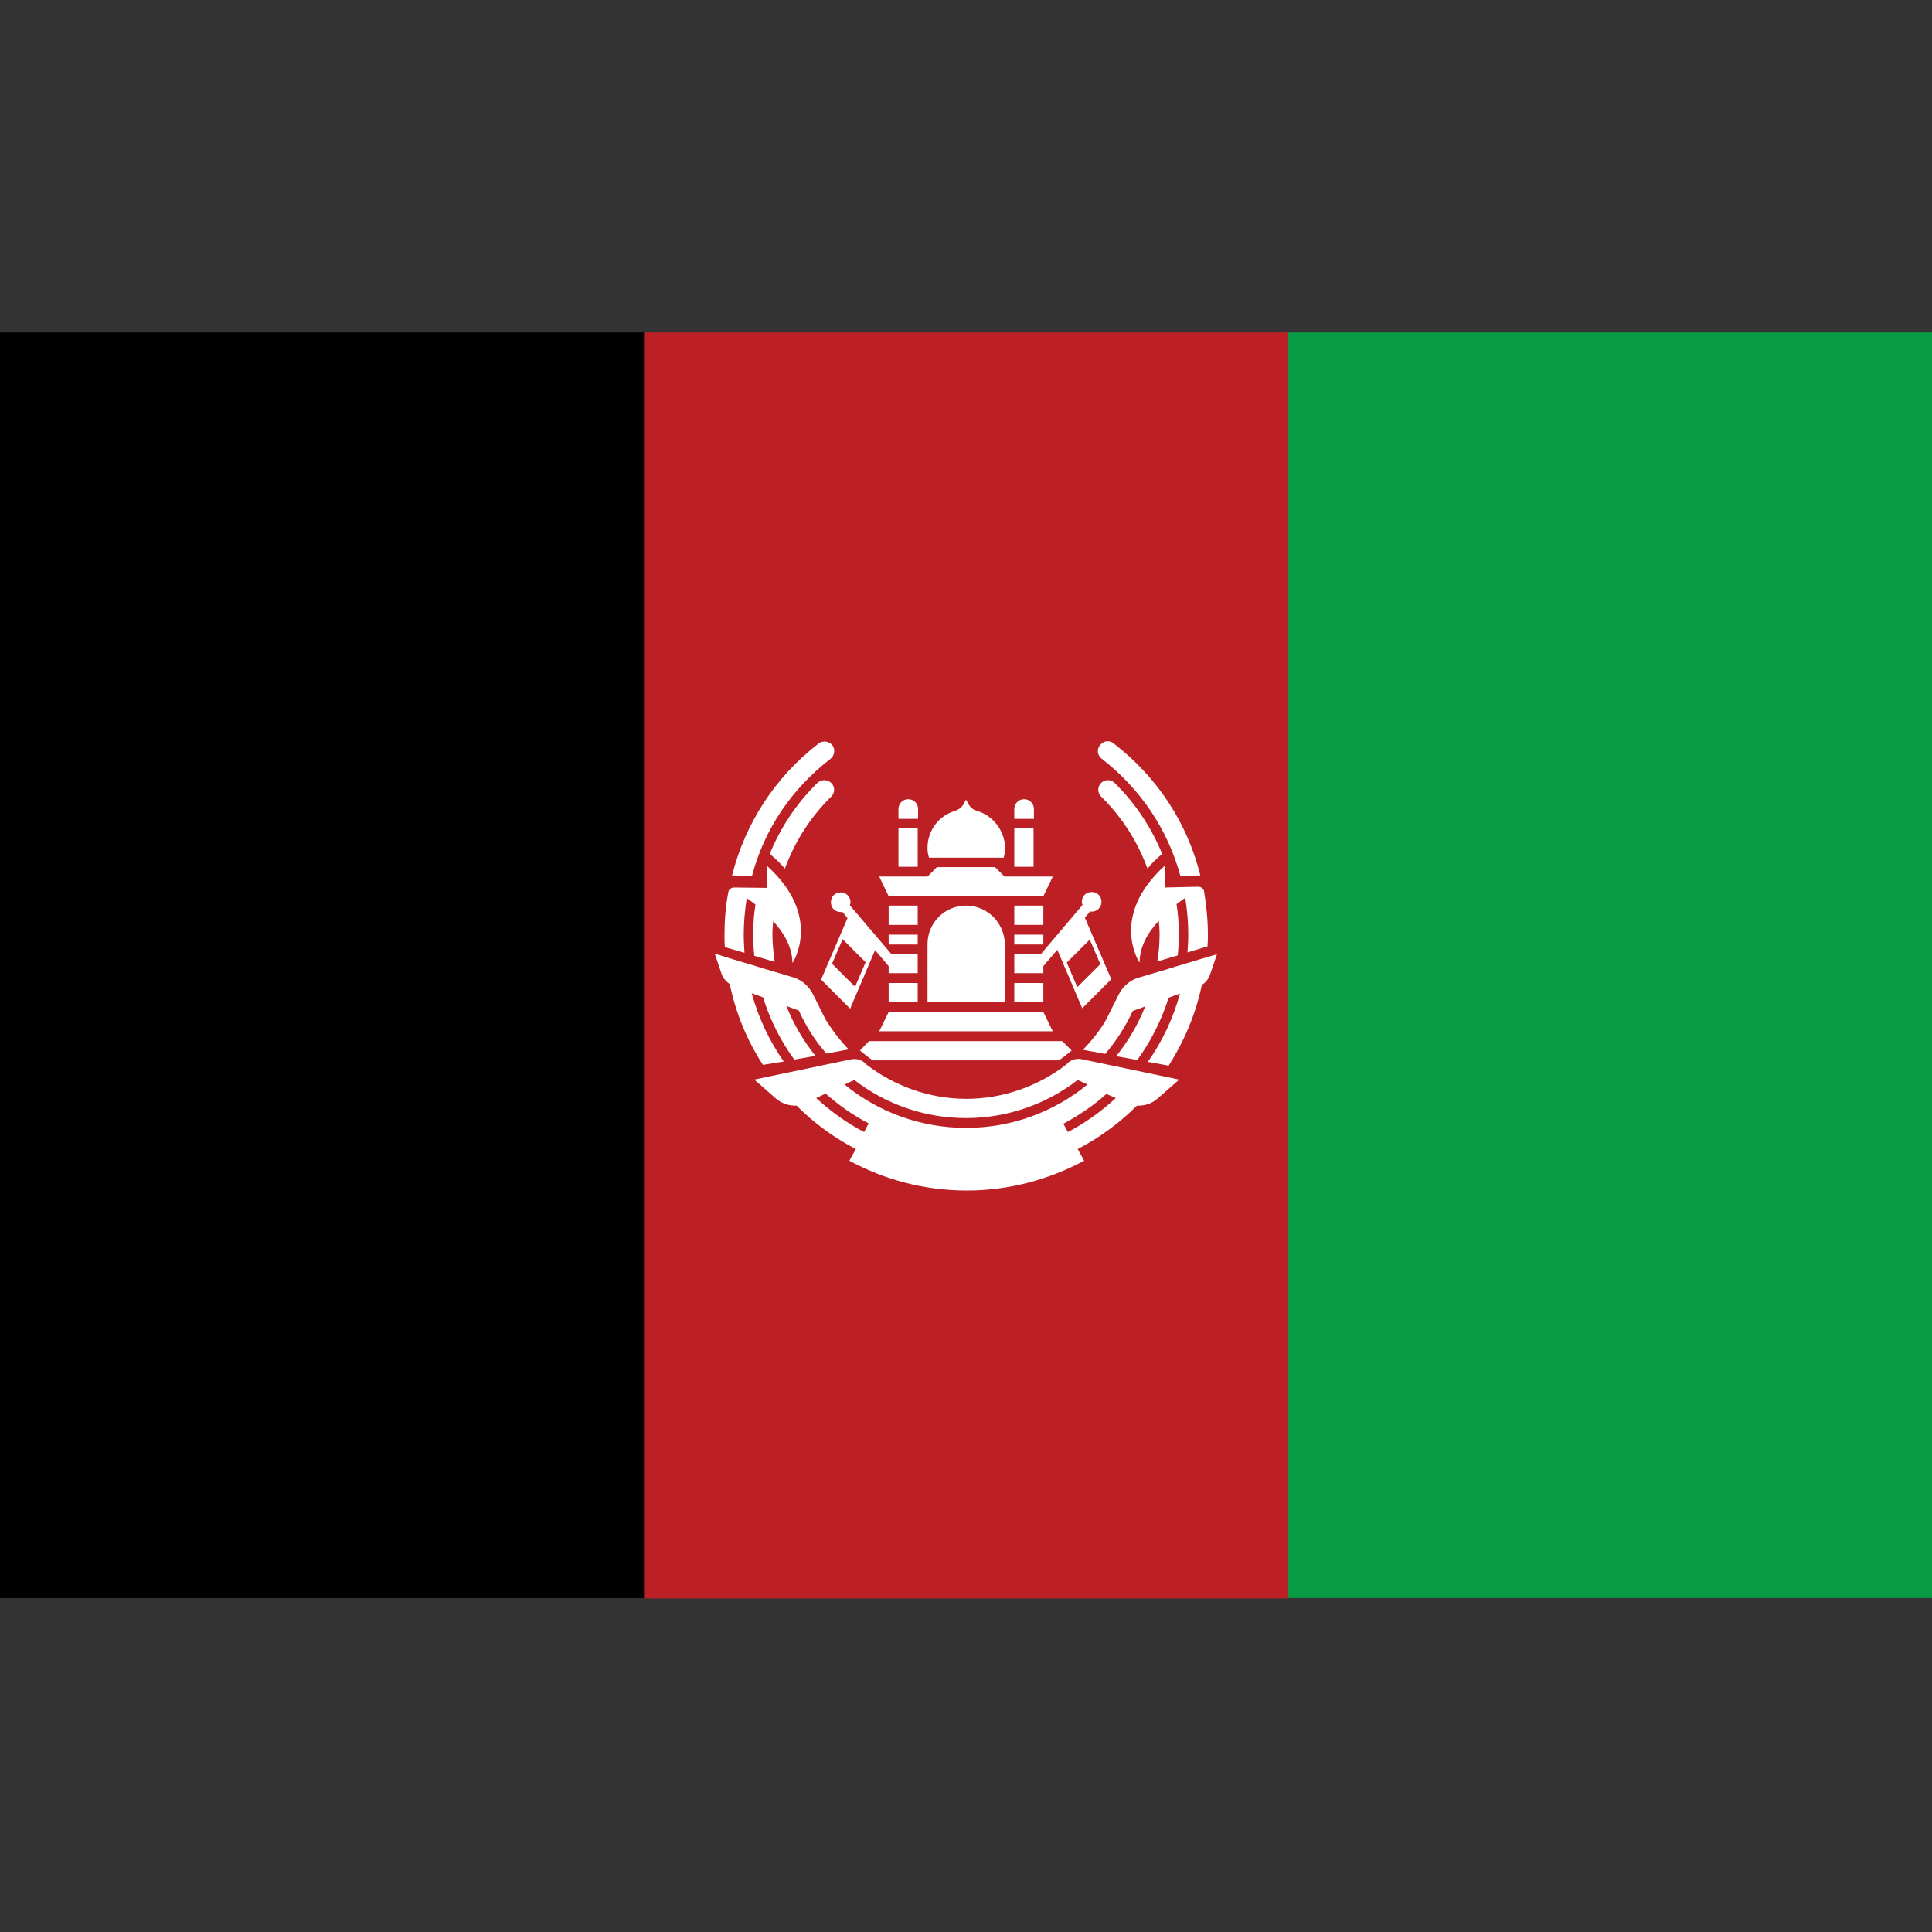 <svg version="1.1" id="Layer_1" xmlns="http://www.w3.org/2000/svg" x="0" y="0" viewBox="0 0 512 512" xml:space="preserve"><rect x="0" y="0" width="512" height="512" fill="#333333" stroke="none"/><style>.st2{fill:#fff}</style><path d="M0 88.1h170.7v335.4H0z"/><path fill="#089a45" d="M341.3 88.1H512v335.4H341.3z"/><path fill="#bc2024" d="M170.7 88.1h170.7v335.5H170.7z"/><path class="st2" d="M279 273.3h-46l2.5-5.1h41zM279 232.3h-46l2.5 5.2h41z"/><path class="st2" d="M268.8 234.9h-25.6l5.1-5.1h15.4zM235.5 260.5h7.7v5.1h-7.7zM235.5 252.8h7.7v5.1h-7.7zM235.5 240h7.7v5.1h-7.7zM235.5 247.7h7.7v2.6h-7.7zM268.8 260.5h7.7v5.1h-7.7zM268.8 252.8h7.7v5.1h-7.7zM268.8 240h7.7v5.1h-7.7zM268.8 247.7h7.7v2.6h-7.7zM238.1 219.5h5.1v10.2h-5.1zM243.2 217h-5.1v-2.6c0-1.4 1.1-2.6 2.6-2.6 1.4 0 2.6 1.1 2.6 2.6v2.6h-.1zM268.8 219.5h5.1v10.2h-5.1zM273.9 217h-5.1v-2.6c0-1.4 1.1-2.6 2.6-2.6 1.4 0 2.6 1.1 2.6 2.6v2.6h-.1zM256 240c-5.7 0-10.2 4.6-10.2 10.2v15.4h20.5v-15.4c-.1-5.6-4.6-10.2-10.3-10.2z"/><path class="st2" d="M239.1 256.2l-13.9-16.3c.1-.3.2-.5.2-.8 0-1.4-1.1-2.6-2.6-2.6s-2.6 1.1-2.6 2.6 1.1 2.6 2.6 2.6c.2 0 .3-.1.4-.1l1.4 1.7-7 16.3 7.7 7.7 6.6-15.5 5.2 6.1 2-1.7zm-12.5 5.3l-6.1-6.1 2.8-6.5 6.1 6.1-2.8 6.5zM275 257.8l5.2-6.1 6.6 15.5 7.7-7.7-7-16.3 1.4-1.7c.1 0 .3.1.4.1 1.4 0 2.6-1.1 2.6-2.6s-1.1-2.6-2.6-2.6-2.6 1.1-2.6 2.6c0 .3.1.6.2.8L273 256.2l2 1.6zm7.7-2.7l6.1-6.1 2.8 6.5-6.1 6.1-2.8-6.5zM258.9 214.9c-.8-.2-1.5-.7-2-1.4-.3-.5-.6-1-.9-1.6-.3.6-.6 1.2-.9 1.6-.5.7-1.2 1.1-2 1.4-4.2 1.2-7.3 5.1-7.3 9.8 0 .9.1 1.7.4 2.6H266c.2-.8.4-1.7.4-2.6-.2-4.7-3.3-8.6-7.5-9.8zM197.3 252.5c-.1-1.6-.2-3.2-.2-4.8 0-3.3.3-6.5.8-9.7.7.5 1.5 1.1 2.3 1.7-.4 2.6-.6 5.3-.6 8 0 1.9.1 3.8.3 5.6l5.4 1.6c-.3-2.4-.6-4.8-.6-7.2 0-1.2.1-2.4.2-3.6 2.8 3.1 5.1 6.9 5.1 11.1 0 .1 8.2-12.2-6.7-25.7l-.1 5.8-8.6-.1c-.8 0-1.5.5-1.6 1.3-.7 3.7-1 7.4-1 11.3 0 1.1 0 2.2.1 3.2l5.2 1.5z"/><path class="st2" d="M220.1 201.1c1.1-.9 1.3-2.5.5-3.6-.9-1.1-2.5-1.3-3.6-.5-11.6 8.9-19.5 21.2-23 35l5.3.1c3.2-12.2 10.4-23 20.8-31z"/><path class="st2" d="M216.6 207.5c-5.6 5.5-9.8 11.9-12.6 18.8 1.6 1.3 2.9 2.6 4 3.9 2.6-7.1 6.7-13.6 12.3-19.1 1-1 1-2.6 0-3.6s-2.7-1-3.7 0zM207.7 281.3c-3.8-5.4-6.7-11.6-8.5-18.1l3 1.1c1.9 6 4.7 11.6 8.3 16.5l5.6-1c-3.2-4-5.8-8.4-7.7-13.2l3.3 1.2c1.9 4.2 4.3 8 7.3 11.4l5.9-1.1c-2.3-2.4-4.3-5-6.1-7.9l-3.4-6.8c-1.1-2.1-2.9-3.7-5.2-4.4l-8.1-2.4-1.9-.6-2.7-.8-5.3-1.6-2.8-.9 1.8 5.3c.4 1.2 1.2 2.1 2.2 2.8 1.6 7.7 4.6 15 8.8 21.4l5.5-.9zM308.8 235.2l-.1-5.8c-14.9 13.5-6.7 25.8-6.7 25.7 0-4.2 2.2-8 5.1-11.1.1 1.2.2 2.4.2 3.6 0 2.5-.2 4.9-.6 7.2l5.4-1.6c.2-1.8.3-3.7.3-5.6 0-2.7-.2-5.4-.6-8 .8-.6 1.6-1.2 2.3-1.7.5 3.2.8 6.4.8 9.7 0 1.6-.1 3.2-.2 4.8l5.3-1.6c.1-1.1.1-2.2.1-3.2 0-3.8-.4-7.6-1-11.3-.1-.8-.8-1.3-1.6-1.3l-8.7.2z"/><path class="st2" d="M312.8 232.1l5.3-.1c-3.4-13.8-11.4-26.1-23-35-1.1-.9-2.7-.7-3.6.5-.9 1.1-.7 2.7.5 3.6 10.3 8 17.5 18.8 20.8 31z"/><path class="st2" d="M308 226.3c-2.9-7-7.1-13.4-12.6-18.8-1-1-2.6-1-3.6 0s-1 2.6 0 3.6c5.6 5.5 9.7 12 12.3 19.1 1-1.3 2.3-2.6 3.9-3.9zM319.7 253.7l-5.3 1.6-2.7.8-1.9.6-8.1 2.4c-2.3.7-4.1 2.3-5.2 4.4l-3.4 6.8c-1.7 2.9-3.8 5.5-6.1 7.9l5.9 1.1c2.9-3.4 5.4-7.3 7.3-11.4l3.3-1.2c-1.9 4.8-4.5 9.2-7.7 13.2l5.6 1c3.6-5 6.4-10.5 8.3-16.5l3-1.1c-1.8 6.6-4.7 12.7-8.5 18.1l5.5 1c4.1-6.4 7.2-13.7 8.8-21.4 1-.6 1.8-1.6 2.2-2.8l1.8-5.3-2.8.8zM282.7 282l-.1.1c-7.4 5.7-16.7 9.1-26.5 9.1s-19.1-3.4-26.5-9.1l-.1-.1c-1-1.1-2.4-1.5-3.8-1.3l-25.8 5.4 5.7 5c1.5 1.3 3.5 2 5.5 1.9 4.6 4.6 9.9 8.5 15.7 11.5l-1.7 3.1c9.2 5 19.8 7.9 31.1 7.9 11.2 0 21.8-2.9 31.1-7.9l-1.7-3.1c5.8-3 11.1-6.9 15.7-11.5 2 .1 3.9-.5 5.5-1.9l5.7-5-25.8-5.4c-1.6-.3-3.1.2-4 1.3zM229 300c-4.6-2.4-8.9-5.5-12.7-9l2.5-1.2c3.5 3.1 7.3 5.8 11.4 7.9L229 300zm66.7-9c-3.8 3.5-8.1 6.6-12.7 9l-1.2-2.2c4.1-2.2 8-4.8 11.4-7.9l2.5 1.1zm-39.7 7.9c-12.2 0-23.4-4.3-32.2-11.5l2.6-1.2c8.3 6.4 18.6 10.1 29.6 10.1s21.3-3.7 29.6-10.1l2.6 1.2c-8.8 7.2-20 11.5-32.2 11.5z"/><path class="st2" d="M227.9 278.4c1.1.9 2.2 1.8 3.4 2.6h49.3c1.2-.8 2.3-1.7 3.4-2.6l-2.5-2.5h-51.2l-2.4 2.5z"/></svg>